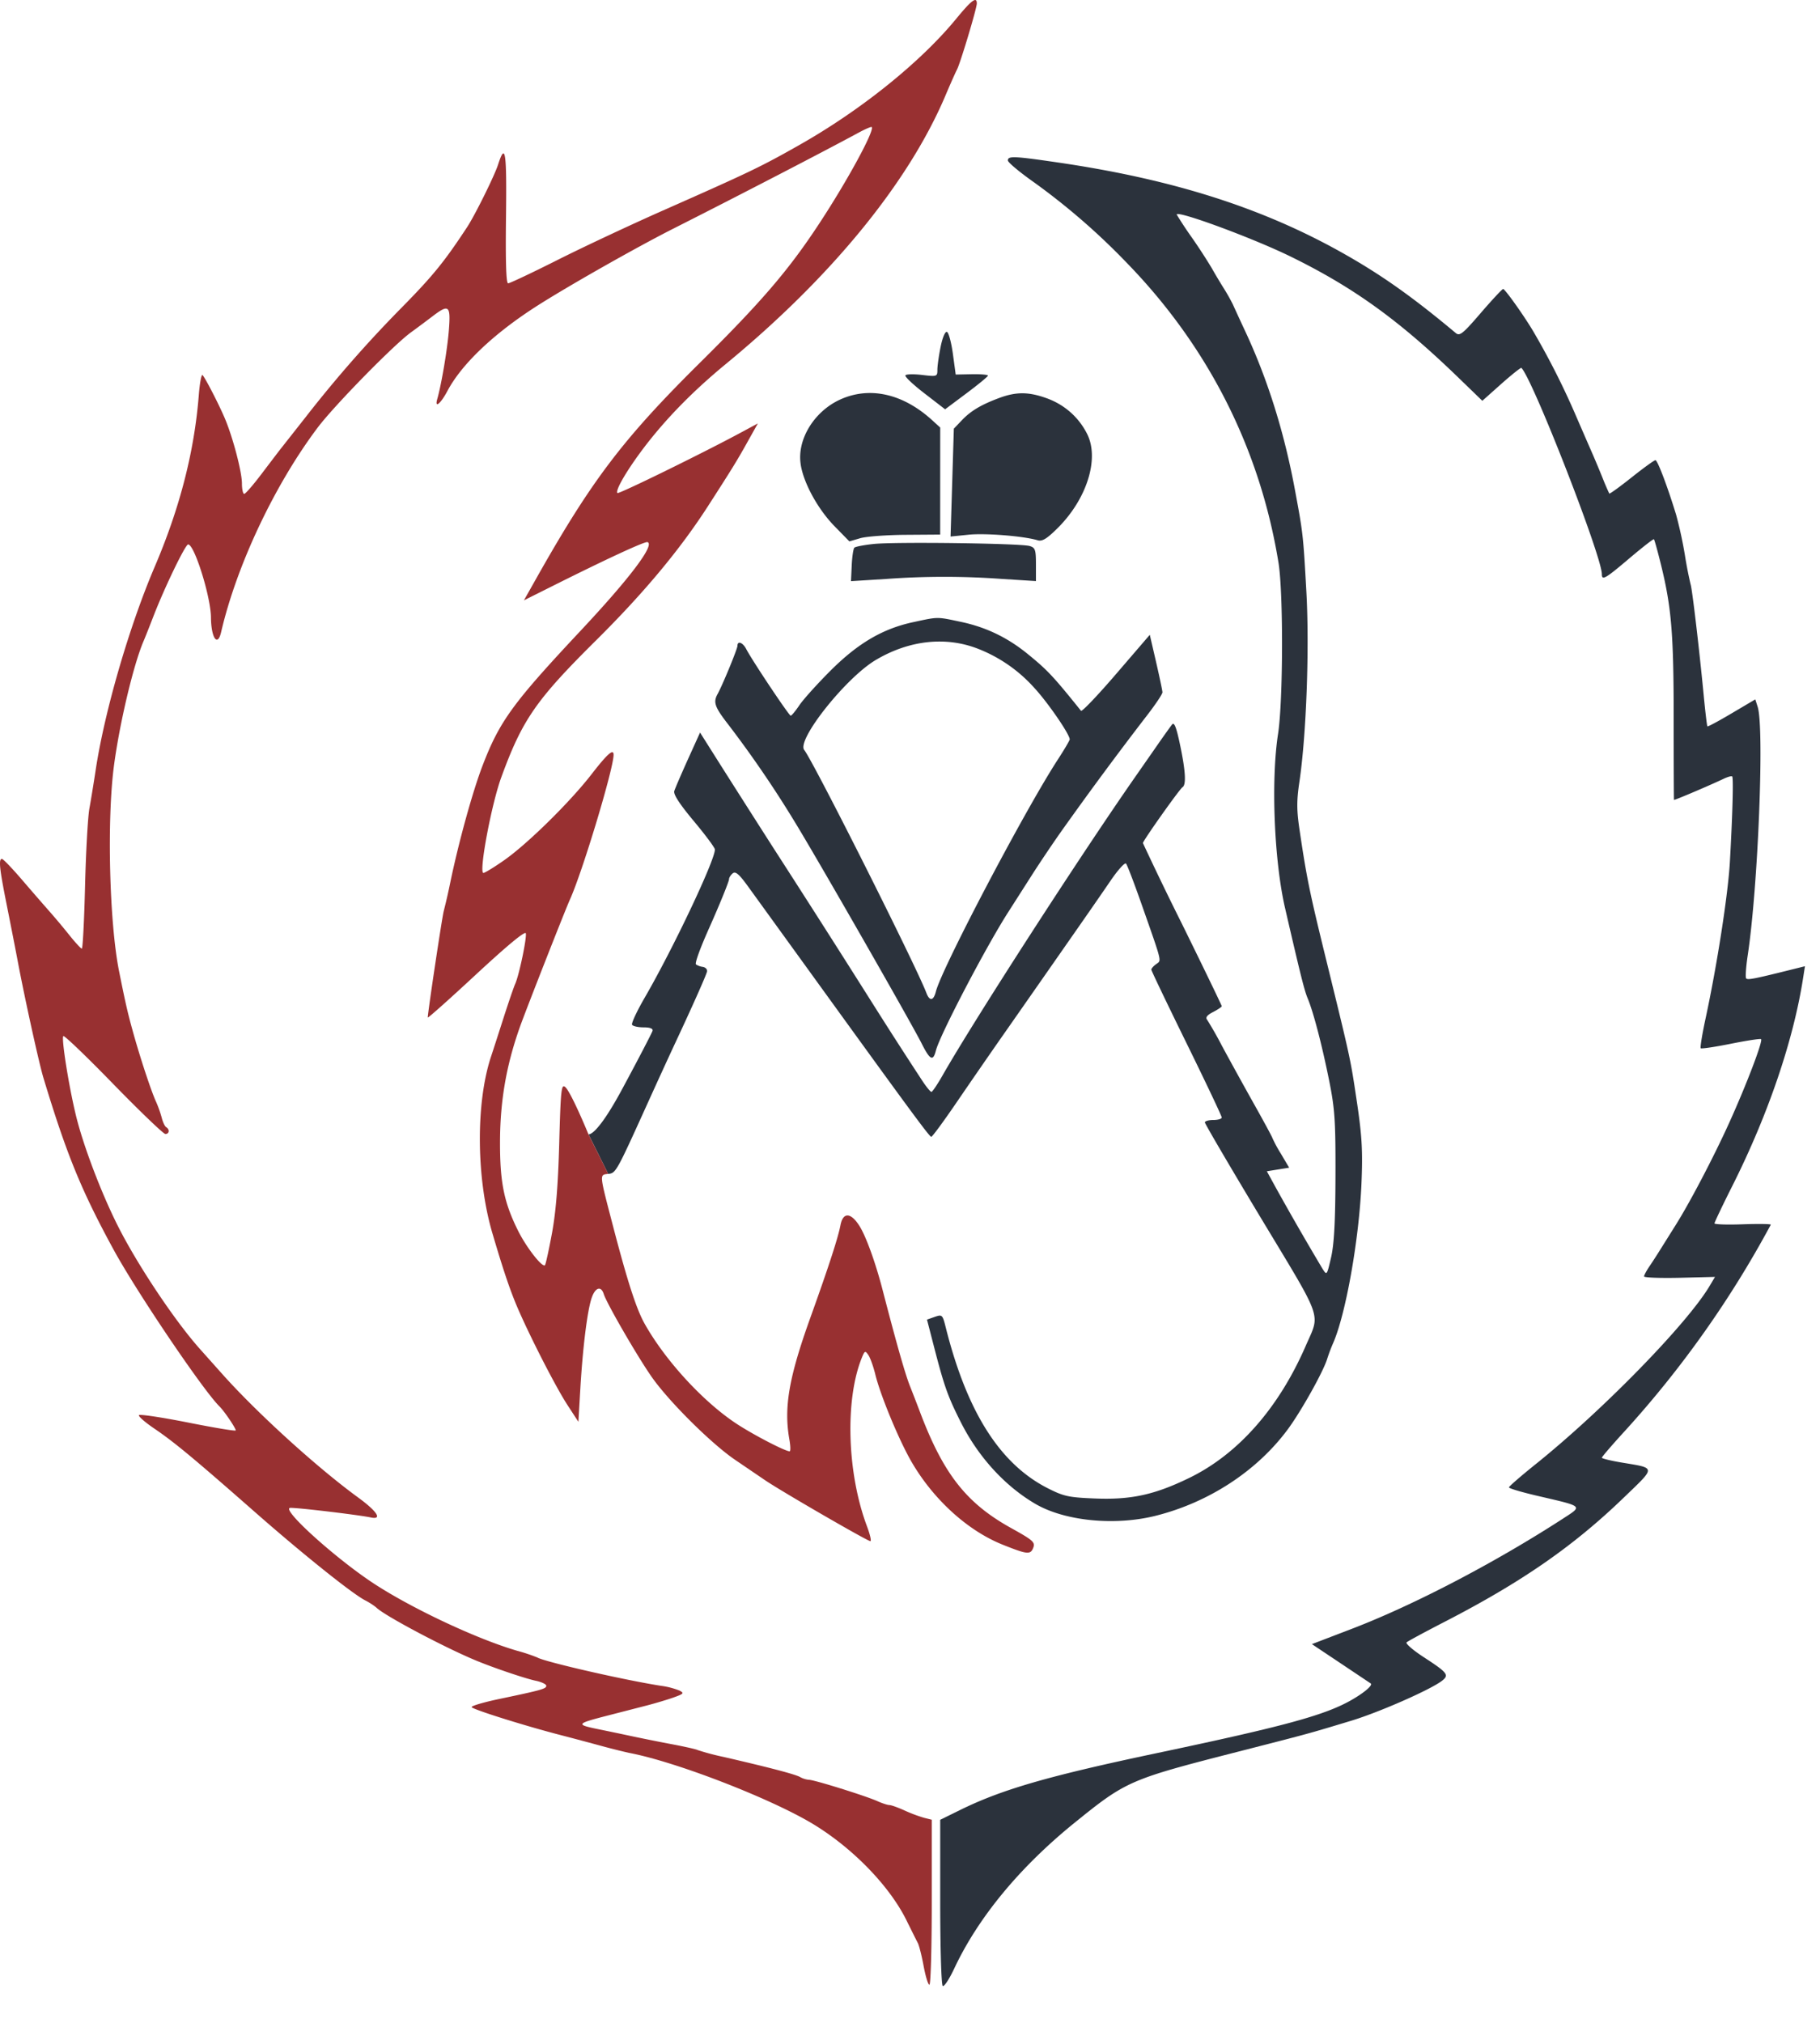 <svg width="45" height="50" fill="none" xmlns="http://www.w3.org/2000/svg"><path fill-rule="evenodd" clip-rule="evenodd" d="M14.55 28.037l.488.98c.193-.023.198-.033 1.007-1.819.199-.439.478-1.048.62-1.353.443-.945.793-1.73.816-1.83.012-.052-.035-.105-.106-.116a.403.403 0 01-.166-.06c-.032-.032.094-.382.329-.909.259-.58.488-1.145.488-1.2 0-.037.04-.1.09-.142.07-.058.157.016.378.321l1.392 1.923c2.632 3.639 3.095 4.268 3.14 4.267.026 0 .307-.383.626-.85.319-.467.852-1.24 1.186-1.716.592-.847.902-1.29 1.842-2.638.253-.362.606-.872.784-1.133.178-.26.348-.448.377-.416.029.031.2.479.381.994.42 1.195.487 1.369.429 1.441-.015.018-.038.03-.064.05-.066.047-.12.108-.12.136 0 .027.393.846.871 1.82.479.975.87 1.8.87 1.835 0 .034-.094.062-.209.062-.114 0-.208.027-.208.06 0 .032.627 1.102 1.394 2.377 1.082 1.796 1.365 2.214 1.314 2.586-.023.16-.107.313-.216.563-.668 1.536-1.67 2.672-2.874 3.259-.863.42-1.446.547-2.345.51-.645-.026-.765-.053-1.166-.257-1.179-.603-1.99-1.885-2.515-3.974-.079-.313-.087-.321-.273-.257l-.19.067.192.742c.238.917.33 1.172.645 1.795.433.858 1.087 1.574 1.84 2.016.728.426 1.962.549 2.975.296 1.318-.33 2.51-1.11 3.271-2.14.332-.45.88-1.43.974-1.744a4.08 4.08 0 01.144-.382c.314-.713.644-2.573.702-3.956.033-.788.012-1.16-.109-1.978-.05-.333-.083-.56-.123-.787-.09-.513-.215-1.02-.64-2.752-.413-1.681-.482-2.021-.659-3.212-.073-.493-.074-.722-.003-1.197.172-1.164.25-3.315.17-4.717-.078-1.393-.08-1.41-.283-2.502-.263-1.412-.667-2.704-1.214-3.883a70.11 70.11 0 01-.32-.694 4.76 4.76 0 00-.236-.416 13.41 13.41 0 01-.289-.486 13.988 13.988 0 00-.489-.751 9.42 9.42 0 01-.374-.567c0-.113 1.881.58 2.82 1.04 1.555.762 2.678 1.572 4.144 2.99l.593.574.471-.42c.26-.23.483-.408.496-.393.288.298 1.988 4.658 1.988 5.097 0 .165.082.118.684-.393.32-.27.59-.482.604-.469.013.013.086.274.162.58.27 1.082.326 1.729.326 3.833 0 1.117.004 2.03.008 2.03.04 0 .881-.358 1.223-.52.103-.05.2-.076.216-.06.033.033.009.947-.057 2.107-.045.807-.318 2.563-.6 3.869-.084.39-.139.725-.121.742.017.018.353-.032.746-.111.394-.079.729-.13.746-.113.049.049-.362 1.127-.788 2.067-.383.845-.973 1.972-1.327 2.533l-.348.555c-.095.153-.23.363-.301.466-.07.104-.129.213-.129.243s.395.045.877.034l.877-.022-.129.217c-.55.933-2.65 3.085-4.31 4.416-.361.29-.656.546-.656.57 0 .025.321.12.714.211.664.155.934.21.943.295.007.062-.125.138-.343.28-1.678 1.085-3.669 2.123-5.194 2.708l-.992.38.713.476.74.495c.063.044-.166.237-.502.426-.655.366-1.654.637-4.78 1.296-2.684.566-3.823.895-4.857 1.401l-.504.248v2.035c0 1.14.027 2.052.063 2.073.034.022.162-.172.283-.43.594-1.267 1.628-2.517 2.995-3.62 1.263-1.02 1.35-1.058 4.038-1.745 1.1-.282 1.498-.383 1.893-.496.244-.07.486-.143.892-.266.705-.214 1.987-.78 2.252-.994.17-.138.124-.196-.454-.572-.27-.175-.463-.342-.43-.371.032-.03.45-.255.929-.502 1.914-.986 3.19-1.87 4.438-3.073.429-.413.63-.592.595-.69-.03-.087-.238-.111-.63-.177-.278-.046-.505-.101-.505-.122 0-.021.26-.323.578-.67a25.555 25.555 0 003.6-5.09c0-.018-.314-.022-.697-.009-.383.014-.696.003-.696-.023s.202-.45.449-.941c.882-1.758 1.504-3.588 1.743-5.128l.045-.287-.405.101c-.844.21-1.008.242-1.048.201-.023-.022-.006-.283.039-.579.255-1.69.412-5.615.245-6.135l-.059-.184-.582.344c-.32.19-.591.335-.602.323-.011-.011-.053-.364-.093-.784-.11-1.142-.285-2.626-.322-2.724a9.863 9.863 0 01-.142-.729 10.38 10.38 0 00-.215-.989c-.215-.704-.461-1.353-.513-1.353-.03 0-.294.191-.588.425-.294.234-.543.413-.553.4a6.671 6.671 0 01-.175-.409 28.19 28.19 0 00-.217-.52 358.64 358.64 0 01-.423-.972 18.957 18.957 0 00-1.05-2.084c-.224-.384-.712-1.071-.76-1.072-.022 0-.27.265-.55.59-.447.52-.523.58-.621.499-1.06-.887-1.831-1.433-2.774-1.965-1.993-1.126-4.208-1.832-7.05-2.249-1.1-.161-1.253-.168-1.25-.051.002.048.292.29.644.538a16.7 16.7 0 012.289 1.985c2.019 2.073 3.3 4.603 3.758 7.418.122.751.115 3.415-.011 4.234-.177 1.146-.097 3.132.173 4.302.392 1.696.478 2.038.56 2.234.141.338.354 1.152.531 2.034.14.698.16.994.156 2.36-.003 1.123-.034 1.687-.109 2.01-.103.446-.105.448-.212.278a74.087 74.087 0 01-1.143-1.984l-.233-.425.552-.088-.207-.35a3.257 3.257 0 01-.207-.382c0-.017-.214-.414-.477-.881-.262-.468-.61-1.1-.774-1.405a9.182 9.182 0 00-.363-.638c-.047-.057-.002-.116.147-.192.118-.061.214-.126.214-.145 0-.018-.438-.925-.974-2.014a81.83 81.83 0 01-.975-2.017c0-.057.907-1.337.979-1.381.096-.06.075-.407-.064-1.062-.091-.43-.141-.555-.196-.486-.04.051-.187.256-.326.455-.138.2-.4.574-.58.833-1.378 1.974-3.99 6.02-4.772 7.392-.125.219-.247.399-.27.399-.024 0-.12-.116-.216-.26a128.01 128.01 0 01-1.207-1.875 465.56 465.56 0 00-2.467-3.867 572.05 572.05 0 01-1.294-2.03l-.537-.85-.3.662c-.164.364-.316.716-.337.783-.026.082.129.32.482.743.286.342.521.658.522.702.005.26-1.035 2.455-1.732 3.657-.196.337-.338.642-.316.676.021.035.149.064.284.064.161 0 .237.03.222.086-.013.048-.346.689-.742 1.424-.654 1.217-.842 1.133-.842 1.133zm8.627-18.896c0-.095.036-.35.08-.567.046-.23.112-.385.156-.37.042.013.108.257.147.54l.07.514.4-.008c.22-.004.399.012.397.035-.002.024-.241.22-.531.437l-.528.395-.508-.392c-.28-.215-.493-.416-.474-.447.018-.03.204-.035.413-.01.368.043.378.04.378-.127zm-3.38 2.332c-.093-.61.333-1.305.978-1.598.732-.332 1.557-.144 2.28.518l.192.175-.001 2.646-.852.006c-.47.003-.974.04-1.123.083l-.27.079-.366-.374c-.414-.423-.77-1.073-.839-1.535zm3.984-1.084c.224-.235.477-.385.928-.553.421-.156.729-.153 1.18.011.436.16.785.469.992.882.307.613-.01 1.613-.738 2.332-.263.26-.375.327-.488.293-.342-.103-1.293-.18-1.706-.137l-.446.045.081-2.666.197-.207zm-2.657 3.149c.025-.026.239-.067.475-.092.523-.057 3.64-.016 3.858.05.14.041.157.092.157.457v.41l-.853-.054a19.666 19.666 0 00-2.843.001l-.877.055.018-.39c.01-.216.04-.412.065-.437zm-.592 3.042c.682-.682 1.297-1.042 2.053-1.203.32-.069.462-.102.603-.101.134 0 .268.031.556.092.626.13 1.16.386 1.66.792.492.4.633.549 1.324 1.409.023.029.415-.382.871-.913l.83-.965.155.67c.085.369.156.706.158.75.002.045-.191.33-.43.635a91.77 91.77 0 00-1.988 2.686c-.22.305-.6.867-.843 1.249l-.554.867c-.557.87-1.691 3.04-1.787 3.42-.069.274-.146.235-.352-.175-.265-.526-2.598-4.6-3.154-5.505a27.38 27.38 0 00-1.62-2.37c-.345-.444-.385-.558-.27-.766.122-.22.49-1.114.49-1.19 0-.131.132-.082.216.08.152.291 1.059 1.648 1.1 1.648.023 0 .12-.117.216-.26.096-.142.44-.524.766-.85zm5.037.418a3.646 3.646 0 00-1.385-.961c-.8-.313-1.703-.214-2.53.276-.74.438-1.964 1.98-1.769 2.225.224.28 2.761 5.326 3.02 6.005.08.211.177.197.235-.034.142-.567 2.19-4.463 3.007-5.722.166-.255.302-.486.302-.511 0-.126-.545-.918-.88-1.278z" fill="#2B323C"/><path d="M23.64.467c-.877 1.068-2.348 2.252-3.874 3.116-.953.54-1.22.668-3.376 1.621-.804.356-1.978.906-2.607 1.223-.63.317-1.179.576-1.219.576-.05 0-.066-.53-.053-1.636.02-1.631-.015-1.862-.197-1.295-.088.272-.57 1.247-.765 1.543-.552.84-.834 1.19-1.573 1.943a30.816 30.816 0 00-2.41 2.741l-.63.8c-.046.058-.254.332-.463.607-.208.276-.404.502-.435.502-.03 0-.056-.115-.056-.256 0-.29-.226-1.15-.426-1.618-.15-.352-.473-.978-.547-1.062-.028-.03-.069.189-.093.486-.11 1.401-.468 2.795-1.092 4.254-.631 1.477-1.242 3.583-1.46 5.032-.046.305-.115.727-.153.937-.039.21-.087 1.076-.108 1.925-.021.85-.057 1.543-.08 1.542-.024-.002-.161-.15-.305-.33a17.34 17.34 0 00-.472-.564 88.63 88.63 0 01-.678-.78c-.256-.3-.49-.544-.52-.544-.086 0-.062.237.117 1.13.093.466.22 1.113.281 1.438.174.917.523 2.5.628 2.845.57 1.884.93 2.767 1.726 4.23.566 1.043 2.216 3.485 2.626 3.89.127.125.425.57.4.595-.018.018-.555-.072-1.195-.2-.64-.126-1.178-.207-1.196-.178-.017.029.155.179.383.333.488.331.966.727 2.491 2.067 1.182 1.038 2.4 2.013 2.721 2.178.104.053.23.136.281.183.22.208 1.733 1.008 2.489 1.316.45.184 1.2.436 1.445.487.144.03.261.086.262.124 0 .075-.108.106-1.168.328-.39.082-.695.173-.677.201.036.06 1.304.458 2.187.687.325.084.795.21 1.044.278.249.068.562.145.696.172 1.183.232 3.532 1.148 4.547 1.772.968.595 1.86 1.518 2.275 2.356.123.249.25.504.284.568.032.064.097.321.143.572.047.251.11.457.142.457.032 0 .058-.918.058-2.04v-2.04l-.19-.047a3.624 3.624 0 01-.482-.181c-.163-.074-.331-.134-.375-.134-.045 0-.18-.044-.3-.098-.293-.131-1.56-.526-1.687-.526a.55.55 0 01-.222-.069c-.12-.068-.762-.236-1.889-.496a6.149 6.149 0 01-.642-.17c-.031-.019-.3-.08-.598-.137a49.853 49.853 0 01-.994-.198 91.313 91.313 0 00-.83-.174c-.607-.123-.597-.14.203-.346l.975-.251c.21-.055.505-.143.655-.197.242-.086.258-.105.14-.167a1.892 1.892 0 00-.447-.117c-.892-.137-2.899-.596-3.072-.703a4.481 4.481 0 00-.497-.165c-.982-.285-2.579-1.033-3.532-1.654-.926-.604-2.274-1.815-2.089-1.876.067-.023 1.675.167 2.002.235.295.062.163-.146-.313-.494-1.013-.738-2.499-2.088-3.36-3.053l-.556-.623c-.63-.708-1.551-2.092-2.032-3.052-.416-.83-.858-2-1.034-2.738-.176-.731-.358-1.887-.306-1.938.023-.024.581.512 1.24 1.19.66.677 1.237 1.23 1.283 1.23.097 0 .112-.112.021-.168-.034-.02-.083-.124-.11-.23a2.846 2.846 0 00-.142-.4c-.125-.273-.403-1.119-.582-1.769-.123-.444-.18-.698-.332-1.457-.24-1.198-.303-3.729-.128-5.066.138-1.053.484-2.51.732-3.089.033-.076.145-.357.248-.624.28-.722.787-1.77.856-1.77.155 0 .56 1.296.564 1.804.005.509.164.74.251.365.384-1.655 1.325-3.646 2.39-5.06.41-.543 1.88-2.044 2.303-2.35.157-.114.397-.293.534-.398.407-.31.452-.272.404.347-.037.47-.183 1.336-.287 1.7-.068.238.082.117.252-.202.35-.658 1.126-1.399 2.172-2.074.741-.478 2.474-1.462 3.398-1.93 1.608-.812 3.77-1.932 4.589-2.376.169-.092.318-.156.331-.143.078.078-.594 1.315-1.287 2.37-.76 1.16-1.435 1.947-2.974 3.47-1.902 1.885-2.675 2.906-4.056 5.359l-.282.5.674-.337c1.365-.684 2.316-1.124 2.381-1.102.19.063-.438.895-1.67 2.208-1.666 1.778-1.988 2.222-2.41 3.322-.242.634-.58 1.852-.79 2.855a14.77 14.77 0 01-.166.729c-.037.119-.396 2.51-.396 2.636 0 .024.54-.457 1.2-1.07.778-.721 1.21-1.077 1.224-1.01.026.12-.167 1.038-.262 1.248-.035.076-.163.451-.286.833-.122.381-.263.819-.314.971-.38 1.154-.364 3.017.039 4.372.24.812.381 1.239.536 1.631.252.642.996 2.112 1.316 2.603l.271.416.049-.833c.06-1.019.175-1.937.282-2.238.09-.254.23-.295.296-.087.075.236.828 1.537 1.185 2.048.422.604 1.469 1.645 2.06 2.048l.753.512c.412.278 2.525 1.5 2.594 1.5.03 0-.008-.166-.084-.368-.492-1.31-.548-3.122-.128-4.163.072-.177.085-.183.162-.07.047.069.123.28.17.471.13.537.609 1.685.92 2.207.545.919 1.381 1.671 2.236 2.012.606.242.684.25.752.073.051-.135-.005-.185-.548-.486-1.1-.61-1.666-1.328-2.24-2.834a47.066 47.066 0 00-.255-.66c-.121-.3-.331-1.037-.683-2.394-.174-.672-.409-1.321-.571-1.578-.215-.341-.409-.347-.471-.016-.058.305-.296 1.037-.74 2.272-.535 1.487-.663 2.228-.523 3.018.029.162.032.295.007.295-.11 0-.878-.398-1.302-.674-.828-.541-1.773-1.568-2.286-2.484-.201-.36-.421-1.038-.772-2.382-.351-1.344-.346-1.291-.126-1.317l-.489-.979c-.07-.173-.444-1.06-.576-1.17-.094-.077-.11.077-.146 1.389-.028 1.032-.082 1.701-.18 2.23-.077.415-.155.769-.173.787-.065.065-.46-.44-.665-.853-.35-.702-.45-1.204-.446-2.216.005-1 .155-1.868.488-2.81.143-.405 1.118-2.887 1.24-3.158.31-.684 1.08-3.236 1.08-3.579 0-.16-.152-.026-.546.482-.538.694-1.597 1.734-2.17 2.131-.242.169-.469.307-.502.307-.12 0 .197-1.694.44-2.36.522-1.43.857-1.914 2.356-3.4 1.167-1.158 2.062-2.23 2.75-3.297.588-.912.722-1.128.975-1.582l.264-.472-.397.214c-.954.515-3.043 1.538-3.075 1.507-.062-.062.24-.576.664-1.134.544-.713 1.208-1.39 2.013-2.053 2.608-2.146 4.524-4.488 5.437-6.647.121-.286.248-.57.28-.63.08-.145.492-1.518.492-1.637 0-.181-.13-.085-.512.381z" fill="#983031"/></svg>